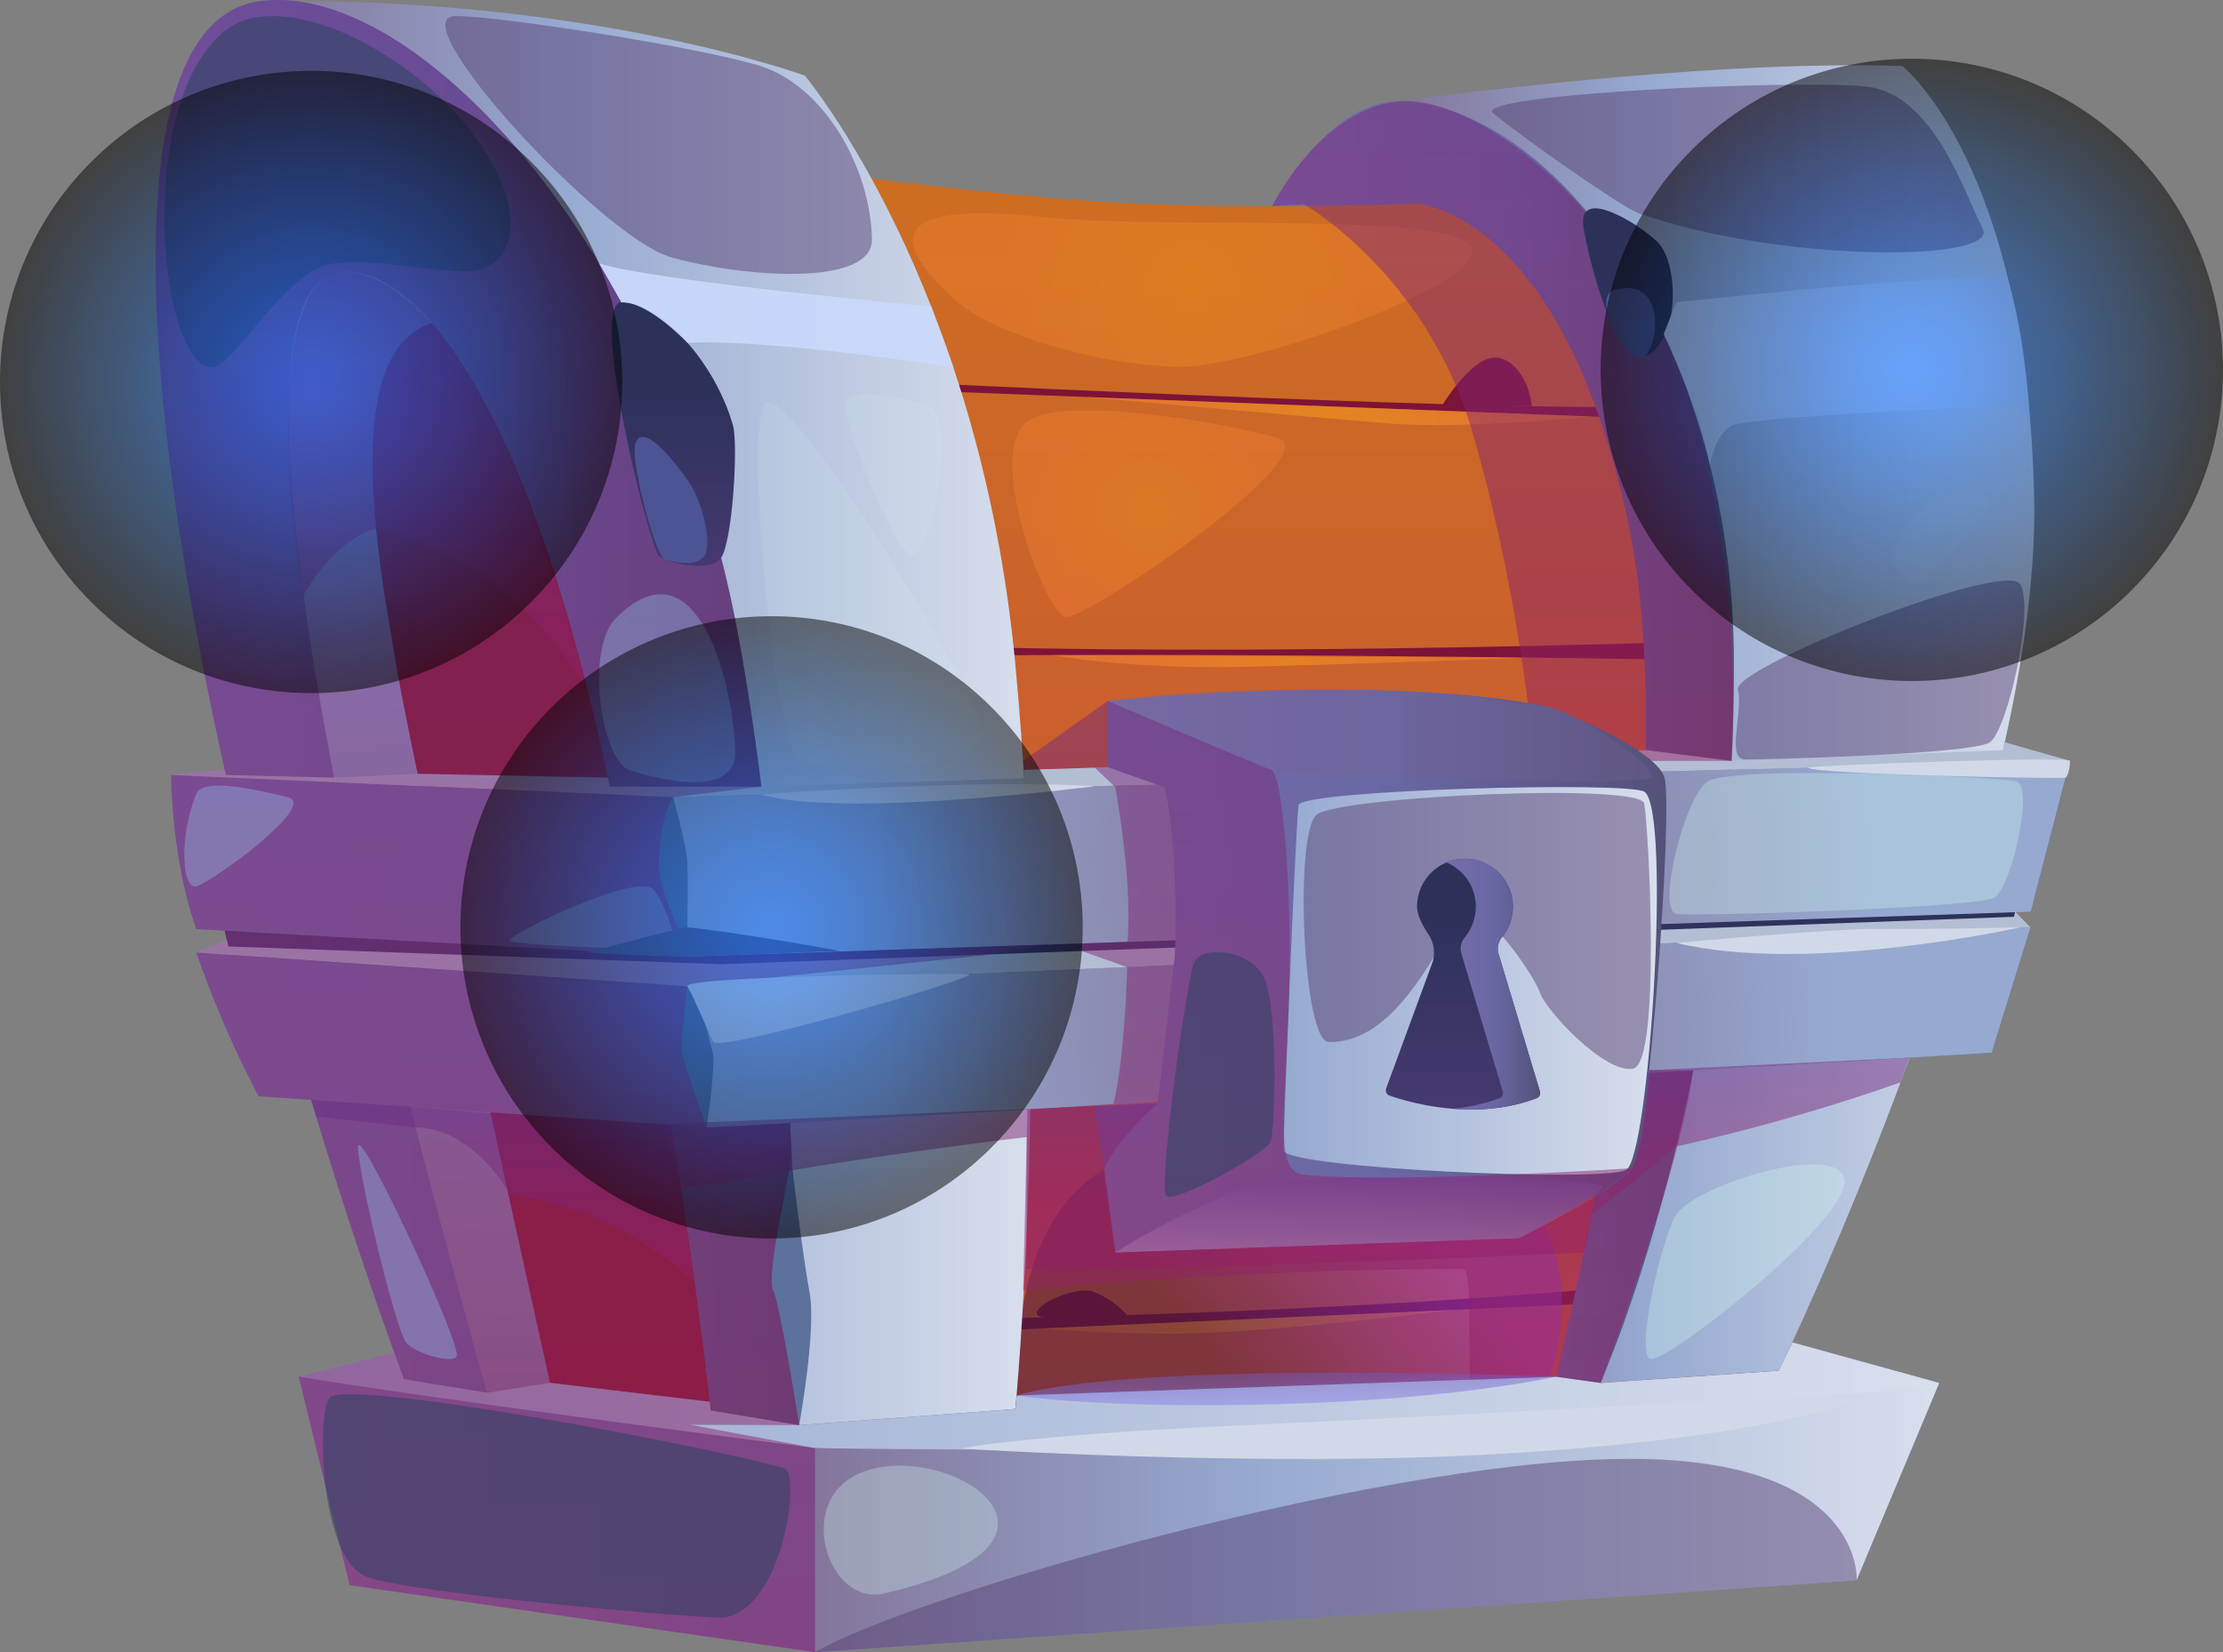 <svg xmlns="http://www.w3.org/2000/svg" xmlns:xlink="http://www.w3.org/1999/xlink" viewBox="0 0 848.35 630.55"><rect x="0" y="0" width="848.35" height="630.55" fill="#808080" stroke="none"/><defs><style>.cls-1{isolation:isolate;}.cls-2{fill:#8c1927;}.cls-3{fill:url(#_7_2);}.cls-4{fill:#7c1338;}.cls-5,.cls-6,.cls-7{opacity:0.46;}.cls-5{fill:url(#_24_2);}.cls-6{fill:url(#_24_2-2);}.cls-7{fill:url(#_24_2-3);}.cls-44,.cls-8,.cls-9{opacity:0.3;}.cls-30,.cls-8,.cls-9{mix-blend-mode:screen;}.cls-8{fill:url(#_24_2-4);}.cls-9{fill:url(#_24_2-5);}.cls-10,.cls-29,.cls-31,.cls-42,.cls-50,.cls-51,.cls-52{opacity:0.5;}.cls-10,.cls-29,.cls-42,.cls-43,.cls-44,.cls-45,.cls-49{mix-blend-mode:soft-light;}.cls-10{fill:url(#_140);}.cls-11{fill:url(#_27);}.cls-12{fill:url(#_27-2);}.cls-13{fill:url(#_313);}.cls-14{fill:url(#_42);}.cls-15{fill:url(#_42-2);}.cls-16{fill:url(#_209);}.cls-17{fill:url(#_42-3);}.cls-18{fill:url(#_42-4);}.cls-19{fill:url(#_200);}.cls-20{fill:url(#_200-2);}.cls-21{fill:#b3bed4;}.cls-22{fill:url(#_42-5);}.cls-23{fill:url(#_169);}.cls-24{fill:url(#_27-3);}.cls-25{fill:#d1d9e8;}.cls-26,.cls-36,.cls-37,.cls-38,.cls-39,.cls-46,.cls-48{opacity:0.49;}.cls-26,.cls-31,.cls-36,.cls-37,.cls-38,.cls-39,.cls-46,.cls-48{mix-blend-mode:multiply;}.cls-26{fill:url(#_367);}.cls-27{fill:url(#_42-6);}.cls-28{fill:url(#_169-2);}.cls-29{fill:#594275;}.cls-30{fill:#776191;opacity:0.31;}.cls-31{fill:url(#_20);}.cls-32{fill:url(#_209-2);}.cls-33{fill:url(#_42-7);}.cls-34{fill:url(#_209-3);}.cls-35{fill:#4c5496;}.cls-36{fill:url(#_367-2);}.cls-37{fill:url(#_367-3);}.cls-38{fill:url(#_367-4);}.cls-39{fill:url(#_367-5);}.cls-40{fill:#5c719c;}.cls-41{fill:url(#_209-4);}.cls-42{fill:#25425c;}.cls-43{fill:#9ce5ff;opacity:0.29;}.cls-44,.cls-45{fill:#d2fff1;}.cls-45{opacity:0.1;}.cls-46{fill:url(#_1240);}.cls-47{fill:#545887;}.cls-48{fill:url(#_367-6);}.cls-49{fill:#cadafc;opacity:0.9;}.cls-50,.cls-51,.cls-52{mix-blend-mode:color-dodge;}.cls-50{fill:url(#_302);}.cls-51{fill:url(#_302-2);}.cls-52{fill:url(#_302-3);}</style><linearGradient id="_7_2" x1="422.71" y1="61.33" x2="422.71" y2="593.27" gradientUnits="userSpaceOnUse"><stop offset="0.02" stop-color="#cd6d22"/><stop offset="0.95" stop-color="#c74d3e"/></linearGradient><radialGradient id="_24_2" cx="510.73" cy="156.87" r="68.48" gradientUnits="userSpaceOnUse"><stop offset="0.02" stop-color="#ffa41a"/><stop offset="1" stop-color="#ff8836"/></radialGradient><radialGradient id="_24_2-2" cx="491.7" cy="252.31" r="63.91" xlink:href="#_24_2"/><radialGradient id="_24_2-3" cx="475.97" cy="504.46" r="54.96" xlink:href="#_24_2"/><radialGradient id="_24_2-4" cx="455.1" cy="110.73" r="78.23" xlink:href="#_24_2"/><radialGradient id="_24_2-5" cx="438.36" cy="196.06" r="46.17" xlink:href="#_24_2"/><linearGradient id="_140" x1="463.96" y1="520.65" x2="544.43" y2="459.38" gradientUnits="userSpaceOnUse"><stop offset="0" stop-color="#36193b"/><stop offset="1" stop-color="#8e37e2"/></linearGradient><linearGradient id="_27" x1="98.68" y1="274.23" x2="393.56" y2="274.23" gradientUnits="userSpaceOnUse"><stop offset="0" stop-color="#84759b"/><stop offset="0.39" stop-color="#96a9d0"/><stop offset="1" stop-color="#d8dfed"/></linearGradient><linearGradient id="_27-2" x1="533.02" y1="276.35" x2="776.3" y2="276.35" xlink:href="#_27"/><linearGradient id="_313" x1="168.76" y1="557.82" x2="152.3" y2="261.57" gradientUnits="userSpaceOnUse"><stop offset="0" stop-color="#84759b"/><stop offset="1" stop-color="#96a9d0"/></linearGradient><linearGradient id="_42" x1="59.39" y1="274.02" x2="305.05" y2="274.02" gradientUnits="userSpaceOnUse"><stop offset="0" stop-color="#786dab"/><stop offset="0.53" stop-color="#6867a3"/><stop offset="1" stop-color="#54517a"/></linearGradient><linearGradient id="_42-2" x1="485.47" y1="283.27" x2="661.7" y2="283.27" xlink:href="#_42"/><linearGradient id="_209" x1="84.97" y1="358.88" x2="770.99" y2="358.88" gradientUnits="userSpaceOnUse"><stop offset="0" stop-color="#453970"/><stop offset="1" stop-color="#2c3159"/></linearGradient><linearGradient id="_42-3" x1="65.3" y1="327.75" x2="789.96" y2="327.75" xlink:href="#_42"/><linearGradient id="_42-4" x1="74.91" y1="392.12" x2="774.91" y2="392.12" xlink:href="#_42"/><radialGradient id="_200" cx="523.39" cy="327.74" r="190.33" gradientUnits="userSpaceOnUse"><stop offset="0" stop-color="#d8dfed"/><stop offset="0.15" stop-color="#84759b"/><stop offset="1" stop-color="#96a9d0"/></radialGradient><radialGradient id="_200-2" cx="518.62" cy="392.11" r="183.23" xlink:href="#_200"/><linearGradient id="_42-5" x1="114" y1="571.43" x2="740.13" y2="571.43" xlink:href="#_42"/><linearGradient id="_169" x1="114" y1="533.56" x2="740.13" y2="533.56" gradientUnits="userSpaceOnUse"><stop offset="0" stop-color="#96a9d0"/><stop offset="1" stop-color="#d8dfed"/></linearGradient><linearGradient id="_27-3" x1="311.02" y1="579.17" x2="740.13" y2="579.17" xlink:href="#_27"/><linearGradient id="_367" x1="573.48" y1="281.69" x2="573.48" y2="-75.15" gradientUnits="userSpaceOnUse"><stop offset="0" stop-color="#941f63"/><stop offset="1" stop-color="#662d87"/></linearGradient><linearGradient id="_42-6" x1="417.77" y1="370.66" x2="635.91" y2="370.66" xlink:href="#_42"/><linearGradient id="_169-2" x1="489.81" y1="374.37" x2="632.31" y2="374.37" xlink:href="#_169"/><linearGradient id="_20" x1="518.53" y1="449.96" x2="518.53" y2="491.22" gradientUnits="userSpaceOnUse"><stop offset="0" stop-color="#705ab6"/><stop offset="1" stop-color="#fff"/></linearGradient><linearGradient id="_209-2" x1="558.29" y1="420.2" x2="558.29" y2="346.02" xlink:href="#_209"/><linearGradient id="_42-7" x1="552" y1="375.59" x2="587.75" y2="375.59" xlink:href="#_42"/><linearGradient id="_209-3" x1="621.26" y1="214.47" x2="621.26" y2="146.58" xlink:href="#_209"/><linearGradient id="_367-2" x1="518.32" y1="518.8" x2="518.32" y2="150.05" xlink:href="#_367"/><linearGradient id="_367-3" x1="230.13" y1="630.55" x2="230.13" y2="0" xlink:href="#_367"/><linearGradient id="_367-4" x1="191.91" y1="489.04" x2="191.91" y2="419.81" xlink:href="#_367"/><linearGradient id="_367-5" x1="167.06" y1="263.15" x2="167.06" y2="103.6" xlink:href="#_367"/><linearGradient id="_209-4" x1="256.98" y1="214.47" x2="256.98" y2="146.58" xlink:href="#_209"/><linearGradient id="_1240" x1="490.91" y1="536.3" x2="490.91" y2="523.89" gradientUnits="userSpaceOnUse"><stop offset="0" stop-color="#8980eb"/><stop offset="1" stop-color="#705ab8"/></linearGradient><linearGradient id="_367-6" x1="490.11" y1="460.07" x2="490.11" y2="393.87" xlink:href="#_367"/><radialGradient id="_302" cx="729.6" cy="141.17" r="118.75" gradientTransform="translate(313.52 -474.55) rotate(45)" gradientUnits="userSpaceOnUse"><stop offset="0" stop-color="#056dff"/><stop offset="0.09" stop-color="#0567f1"/><stop offset="0.26" stop-color="#0458ce"/><stop offset="0.49" stop-color="#033f93"/><stop offset="0.77" stop-color="#011d44"/><stop offset="1"/></radialGradient><radialGradient id="_302-2" cx="294.44" cy="353.93" r="118.75" gradientTransform="translate(336.5 -104.54) rotate(45)" xlink:href="#_302"/><radialGradient id="_302-3" cx="118.75" cy="145.78" r="118.75" gradientTransform="translate(137.87 -41.27) rotate(45)" xlink:href="#_302"/></defs><title>silver_chest</title><g class="cls-1"><g id="Layer_2" data-name="Layer 2"><g id="chests"><path class="cls-2" d="M166.12,539.8S64.85,197.13,85,115.74,151.71-10.9,236.75,127.63c99.12,161.47,70.41,425.2,70.41,425.2Z"/><path class="cls-3" d="M649.15,539.11l-342,13.72s11.89-173.41-25.6-311.19S176.4,49.9,151.71,40.76c0,0,161.85,28.35,260.61,35.67s225.85-4.58,266.09-12.81C678.41,63.62,727.78,317.83,649.15,539.11Z"/><path class="cls-4" d="M322.48,144.78S568,157.12,625.6,155.06l4.81,4.8L311,147.52Z"/><path class="cls-4" d="M320.42,244.9c121.39,6.86,325.75,0,325.75,0l-7.54,6.86s-235.23-4.11-343.58,0Z"/><path class="cls-4" d="M366.6,503.45s151.93-1.92,272.72-14.4c2-.21-3.41,7.2-3.41,7.2S353.34,508.93,355.4,508.93,366.6,503.45,366.6,503.45Z"/><path class="cls-5" d="M414,151.5s86.06,7.68,115.55,10.08,77.83-2.6,77.83-2.6Z"/><path class="cls-6" d="M401.34,250l180.71,1S519,253.48,474.72,254.5,401.34,250,401.34,250Z"/><path class="cls-7" d="M398.37,507l155.2-7s-75,9.67-111.31,9S398.37,507,398.37,507Z"/><path class="cls-8" d="M363.85,113.92C379.09,128,419.63,139.06,448.44,140S570.92,107,561.06,93.8s-114-5.94-163.37-11S334.14,86.48,363.85,113.92Z"/><path class="cls-9" d="M390.37,162.23c-12.9,14.69,8.69,72.39,16.46,73.3S508.33,172.89,487.3,167,401.34,149.74,390.37,162.23Z"/><path class="cls-4" d="M584.45,155c0-6.15-5.55-19.16-14.57-18.49S550.16,155,550.16,155Z"/><path class="cls-4" d="M398.37,502.81c-10.33-1.53,11.48-13.08,19.4-9.65a36.14,36.14,0,0,1,12.37,8.74A98.84,98.84,0,0,1,398.37,502.81Z"/><path class="cls-10" d="M387.54,537.74C385.44,395.09,492,443,552,447.13s43.85,75.39,35.75,86.43S387.76,552.12,387.54,537.74Z"/><path class="cls-11" d="M307.16,28.88S224-1.67,98.68.53c0,0,108.81,35.52,153.62,160S305,548,305,548l82.5-10.3s13.53-140.86,0-283.92C373.85,108.43,307.16,28.88,307.16,28.88Z"/><path class="cls-12" d="M533,38.75S649.15,22.48,726,25.22c0,0,47.54,37.49,50.29,164.59s-97.39,333.3-97.39,333.3l-68,4.68s53.34-133.32,43.8-281.29C642.75,61.79,533,38.75,533,38.75Z"/><path class="cls-13" d="M179.15,122.15c-53.5-6.18-35.67,87.09-27.44,134.41s63.78,296.27,63.78,296.27H183.27S130.45,355.32,110.57,249,100.28,102.94,124.28,92.66,179.15,122.15,179.15,122.15Z"/><path class="cls-14" d="M263.4,543.77l7.79-5.46-.34-3.33c-1.16-10.77-5.38-47.35-14.77-105.63q-3.93-24.45-9.15-53.93c-.64-3.7-1.33-7.47-2-11.3q-4-22.32-8.84-47.21c-.91-4.65-1.81-9.22-2.73-13.7-.22-1-.43-2-.63-3l-.73-3.44C202.7,159.26,162,103.63,131.83,103.63c-28.81,0-27,73.21-5.52,186.77.4,2.1.81,4.24,1.24,6.39.11.59.22,1.18.34,1.77,3.66,18.57,8.16,39,13,59.76l2.34,9.94c4.35,18.27,8.92,36.65,13.39,54.18,13.74,53.92,26.57,99.73,29.21,109.1l.5,1.75,23.49,5-53.33-5.48c-.79-2.12-1.57-4.26-2.35-6.4l-.24-.63c-12.52-34.17-24.36-69.9-35.17-106-5.4-18.07-10.56-36.23-15.4-54.3q-1.25-4.71-2.48-9.43c-5.24-20-10.08-39.84-14.47-59.36-.08-.31-.15-.63-.22-.93l-.44-2C51.53,140.47,45.51,8.39,98.67.53c59.74-8.82,155.46,94.18,182.89,241.11,3.49,18.68,6.46,38.46,9,58.59l.39,3.13c2.46,20,4.49,40.28,6.16,60.23q.5,5.7.92,11.33c1.46,18.47,2.59,36.51,3.5,53.53a1,1,0,0,1,0,.18c3,56.43,3.45,101.76,3.5,115.28,0,2.7,0,4.13,0,4.13Z"/><path class="cls-15" d="M533,38.75c-26.6,0-47.55,39.94-47.55,39.94s40.2-.23,55.29-.91c0,0,54.28,2.53,80,118.89,26.52,119.78-27,328.72-27,328.72l17,2.4S661.7,415.42,661.7,253.05C661.7,129.69,592,38.75,533,38.75Z"/><polygon class="cls-16" points="84.97 351.85 88.14 365.6 262.94 380.95 767.56 356 770.99 336.8 253.9 349.46 84.97 351.85"/><path class="cls-17" d="M790,290.4,776.3,342.88,297.1,363.59l-5.39.23-29.35,1.28-17.45-1-104-5.8-40-2.24-26-1.45c-9.61-27.2-9.61-58.84-9.61-58.84l21.1.93,41.49,1.84,105.45,4.65,23.48,1,34.12-.89Z"/><path class="cls-18" d="M774.91,353.93,760,401.81,301.52,428.45l-31.85,1.85-13.59-.95-99.44-6.91-37.89-2.63-20.08-1.4a401.18,401.18,0,0,1-23.76-54.86l28.44,2,39.9,2.75,103.68,7.16,15.4,1.06L298,374.92Z"/><polygon class="cls-19" points="256.83 304.25 262.36 365.09 774.98 347.95 789.96 290.39 256.83 304.25"/><path class="cls-20" d="M269.67,430.3l-7.34-53.82,512.58-22.55-14.86,47.88S274.16,430.61,269.67,430.3Z"/><polygon class="cls-21" points="74.91 363.55 86.59 358.88 87.13 361.21 275.16 368 768.65 349.9 769 347.95 774.91 353.93 262.33 376.48 74.91 363.55"/><polygon class="cls-22" points="740.13 527.79 708.58 603.12 311.02 630.55 133.43 604.95 114 525.39 150.34 516.26 153.92 525.78 154.16 526.41 185.85 531.54 209.93 527.79 270.85 534.98 271.19 538.31 304.99 543.91 305.03 543.91 387.55 537.74 388 532.6 593.82 525.39 610.86 527.79 678.86 523.1 683.95 512.31 740.13 527.79"/><path class="cls-23" d="M740.13,527.79s-57.16,20.47-180.6,25S311,552.67,311,552.67c-154.51-19.86-197-27.28-197-27.28l36.34-9.13,3.82,10.15,31,5a5.45,5.45,0,0,0,1.71,0l23.07-3.64L270.84,535l.35,3.33,33.8,5.6,82.55-6.17.46-5.14,205.82-7.21,17,2.4,68-4.68L684,512.3Z"/><path class="cls-24" d="M311,552.67v77.88l397.56-27.43,31.55-75.33s-83.66,13.55-201.62,21.56C452.26,555.22,311,552.67,311,552.67Z"/><polygon class="cls-21" points="789.96 290.4 290.94 303.36 256.82 304.25 233.34 303.21 127.89 298.56 86.4 296.72 65.3 295.79 85.74 293.81 86.18 295.79 127.55 296.79 159.37 295.31 231.98 296.79 232.71 300.23 290.55 300.23 390.88 297.02 390.69 293.81 628.1 286.28 660.81 290.4 764.35 286.28 765.04 283.28 789.96 290.4"/><path class="cls-25" d="M366.6,552.83s23.77-5,104.24-8.68,244.1-12.67,244.1-12.67S687,548,573.58,554.82C482.22,560.28,366.6,552.83,366.6,552.83Z"/><path class="cls-26" d="M485.47,78.69S503.09,42.52,533,38.75,623,81.19,644.74,151.5s16.07,138.9,16.07,138.9H628l-43.56-9.77s-5.07-56.05-22.67-116.15-64.21-86.56-64.21-86.56Z"/><path class="cls-27" d="M422.71,292.8V267.53s102.87-11,168.32,2.19c0,0,40.74,15.41,44.17,27.07s-6.31,143.41-12.34,149c-10.93,10.22-43.21,26.75-43.21,26.75l-154,5.48L417.77,422l24-.8s3.8-32,6.54-56.06l.31-7.72s.69-36.34-4.11-56.92Z"/><path class="cls-28" d="M495.53,307.31c-1.44,15.35-5.72,124.82-5.72,131.67s121.82,12.33,130.74,7.53,17.27-136.74,7.08-144.3C622.15,298.14,496.08,301.42,495.53,307.31Z"/><path class="cls-29" d="M507,397.66c-9.8-.23-13.14-79.63-4.57-86.69s123.46-12.3,125.05-4.32,6.62,99.42-4.35,101.24-33.19-22.4-35.34-28.8S569.44,348.82,561.06,348,537.59,398.41,507,397.66Z"/><path class="cls-30" d="M422.71,267.53s9.84,8.82,62.35,26.23c7.43,2.47,145,6.4,145.34,3,.71-6.4-31.95-26-39.37-27.07C523.39,260,457.1,262.65,422.71,267.53Z"/><path class="cls-31" d="M471.11,454.88a282.05,282.05,0,0,0-45.51,23.19l154-5.48s32.26-16.13,31.8-19.9S494.21,445.77,471.11,454.88Z"/><path class="cls-32" d="M530.27,418.14c7.26,2.52,32.49,10,56.12,1a2.15,2.15,0,0,0,1.27-2.62l-15.88-52.83a7,7,0,0,1,1.46-6.09A18.29,18.29,0,1,0,540.77,346c0,3.34,2.26,7.46,4.31,10.5a12.86,12.86,0,0,1,1.76,10.31L529,415.37A2.14,2.14,0,0,0,530.27,418.14Z"/><path class="cls-33" d="M586.39,419.14c-11,4.18-22.36,4.8-32.09,4a67.56,67.56,0,0,0,17.93-4,2.14,2.14,0,0,0,1.26-2.62l-15.87-52.84a6.93,6.93,0,0,1,1.46-6.07A18.3,18.3,0,0,0,552,329.16a18.3,18.3,0,0,1,21.25,28.45,6.91,6.91,0,0,0-1.47,6.07l15.88,52.84A2.15,2.15,0,0,1,586.39,419.14Z"/><path class="cls-34" d="M604.34,86.94c2.62,15.57,11.43,46.66,20.35,48.46,4.75,1,6.1-.74,8.74-4.3,7.29-9.82,6.29-32.08-1.25-39.13S601.63,70.83,604.34,86.94Z"/><path class="cls-35" d="M616,110.73c-8.58,2.5,3,25,9.83,25.76S637.46,104.49,616,110.73Z"/><path class="cls-36" d="M610.86,527.79s30.51-81.34,35.31-119.36H629.38s-2.41,28.5-6.52,37.41c0,0-91.94,6-125.29,2.49-10.5-1.12-7.72-18.16-5.87-61.45s-2-91.57-6.64-93.12-62.35-26.23-62.35-26.23l-32.25,22.86.22,3.42,27.09-.85,7.83,7.44s6.72,35.54,4.67,59.08l-17.38.58V363l17.25,6.14s-.64,33.27-5.23,52.19l-32.82,2.16-1.63,69.09s77.44-8.28,167.83-8.28c3.53,0,2,27,2.77,42.29l32.76-1.15Z"/><path class="cls-37" d="M311,552.67v77.88L133.43,605,114,525.39l36.34-9.13,3.58,9.52c-12.52-34.17-24.36-69.9-35.17-106l-20.08-1.4a401.18,401.18,0,0,1-23.76-54.86l11.68-4.67c-.83-3.14,0-.5-.84-3.64l-10.84-.61c-9.61-27.2-9.61-58.84-9.61-58.84l20.44-2C51.53,140.47,45.51,8.39,98.67.53c59.74-8.82,155.46,94.18,182.89,241.11,3.49,18.68,6.46,38.46,9,58.59l-33.73,4,5.54,60.85,138.51-4.64-25.81,4.21L262.33,376.48l7.34,53.82,31.86-1.67L305,543.91l-41.59-.14Z"/><path class="cls-38" d="M158.65,430.3c22.27.23,36.27,25.83,36.27,25.83s33.79,1.38,70.14,32.91l-9-59.69-68-4.43-31.42-2.48-37.89-2.63,1.94,6.4Z"/><path class="cls-39" d="M131.83,103.63C110,102.26,104.22,155,115.71,227.41c0,0,9.94-19.54,27.09-25.71,0,0,29.31,5.1,53.87,27.43,15,13.61,27.52,34,27.52,34s-20.38-76.79-42-114.51S141.75,104.25,131.83,103.63Z"/><path class="cls-40" d="M256.82,304.25c-4.06,5.8-6.81,24.09-4.52,32.55s9.82,25.67,9.82,25.67.65-24.53.21-32.76S256.82,304.25,256.82,304.25Z"/><path class="cls-40" d="M262.33,376.48c6.43,8.1,8.26,20.9,9.63,25s-2.29,28.81-2.29,28.81-9.6-26.39-9.6-30.34S262.33,376.48,262.33,376.48Z"/><path class="cls-40" d="M302,442.61c-3.48,18.78-9.42,44.94-6.9,49.92S305,543.91,305,543.91s6.63-36.61,3.95-50.65S302,442.61,302,442.61Z"/><path class="cls-41" d="M237.15,115.37c-12.65.35,10.89,94.1,14.32,96.84s18.43,6.18,23.23,1.37,7.13-44.11,5-51.35C272.27,136.52,250.75,115,237.15,115.37Z"/><path class="cls-35" d="M262.52,183.37c-13.86-19.41-20.79-20.57-20.28-10s8.26,39,11.44,40.09,13.2,3.42,15.53-2.14S267.72,190.65,262.52,183.37Z"/><path class="cls-42" d="M455.74,367.16c-2.84,6.41-13.86,85.93-10.66,89.2s37.25-15.9,39.54-20.22,3.12-52.46-2.36-63.27S458.46,361,455.74,367.16Z"/><path class="cls-43" d="M249.44,339.54c5.14,6.19,10,22.88,7.39,22.93s-61.57-1.4-62.25-3.59S243.56,332.47,249.44,339.54Z"/><path class="cls-42" d="M299.39,560.42c-30.4-8.87-168.71-34.7-173.74-26.86s-3.23,61.55,14.18,68.19,132.18,16.4,136.7,15.59C299.39,613.22,305.47,562.2,299.39,560.42Z"/><path class="cls-42" d="M85,12.42C50.38,42.06,61.49,144.78,82.32,140c6.68-1.53,27.79-36.92,44.25-39.33s36.57,2.94,51.66,2.94,26.53-17.78,4-50.09S107.38-6.78,85,12.42Z"/><path class="cls-25" d="M639.75,359.88C690.16,372.05,771,353.93,771,353.93s-35,.8-53.15.57S639.75,359.88,639.75,359.88Z"/><path class="cls-25" d="M290.94,303.36c31.77,9,126.83-3.29,126.83-3.29s-23.54-1.76-69.36,0S290.94,303.36,290.94,303.36Z"/><path class="cls-29" d="M569.88,43.28c12.92,10.47,49,35.85,55.73,38.19,53.48,18.73,137.84,18.73,131,5.7S738.07,35.73,712,33,560.7,35.85,569.88,43.28Z"/><path class="cls-44" d="M639.75,463.51c-5.58,8.39-16,53.79-9.77,55.17s74.59-52.11,73.91-67.89S647.52,451.85,639.75,463.51Z"/><path class="cls-45" d="M730.53,196.06c-12.15,13.51-8.22,25.53,0,25.53s30.17-28.65,28.8-30.79S739.71,185.86,730.53,196.06Z"/><path class="cls-29" d="M173.66,6.13c-21.44.36,56.09,84.47,82.3,92s77.14,11.73,76.8-6.86c-.49-27-18.13-58.85-43.5-66.37S188.28,5.89,173.66,6.13Z"/><path class="cls-45" d="M290.94,155c-6.07,19.73,5.59,131.48,14.11,135.36s70.23,4,70.23-9.78S296.45,137.18,290.94,155Z"/><path class="cls-45" d="M322.48,155c0,7.78,18.94,56.94,25.93,56.94s17.25-53.54,5.95-56.94S322.43,146.45,322.48,155Z"/><path class="cls-46" d="M388,532.6c45.35-13.61,205.82-7.21,205.82-7.21s-37.34,8.69-106,10.52S388,532.6,388,532.6Z"/><path class="cls-29" d="M311,630.55c38.2-21.95,211.48-72,306.12-73.73s91.44,46.3,91.44,46.3Z"/><path class="cls-47" d="M224.19,363.41c1.63-.29,36.3-9.65,38.12-9.48,14.91,1.38,49.73,7.36,57.88,8.93.78.15-55.69,2.24-57.83,2.24C248.41,365.09,222.92,363.64,224.19,363.41Z"/><path class="cls-25" d="M788.29,296.79c-.9.6-97.74-1.35-98.22-3.8-.16-.82,99.89-4.47,99.89-2.59C790,293.14,789.1,296.25,788.29,296.79Z"/><path class="cls-25" d="M262.33,376.48c2.73,4.47,8.83,19.6,9.94,21.18,2.87,4.13,104.56-25.57,97.29-25.9S260,372.63,262.33,376.48Z"/><path class="cls-48" d="M725.25,413.12a757.14,757.14,0,0,1-85.5,24.42s-10.19,8.89-32.4,26a94.39,94.39,0,0,1-2.9,14.56s-169.27,7.55-212.71,6.18l.11-50.3s-40.67,4.66-89.42,12.62c0,0-27.64,5.65-42.77,6.58l-2.11-10.54-6.08-13.56,190.34-7.9S427,434,421.46,445.84l4.14,32.23,154-5.48s38-18.52,43.21-26.75,6.52-37.41,6.52-37.41l99.37-4.77Z"/><path class="cls-29" d="M771,223c-5.44-9.56-110,31.83-107.8,40.23s-4.72,26.61,2.87,26.63,86.68-1.93,93.33-6.59S776.48,232.66,771,223Z"/><path class="cls-44" d="M652,298.1c-8.93,4.84-20,49.62-12.25,50.68s114.78-2.38,121.3-6.15,15.58-43,8.22-44.53S663.32,292,652,298.1Z"/><path class="cls-43" d="M74.91,303c-6.69,16.43-5.49,36.51,0,35.28s46.73-31.11,35-34S77.49,296.6,74.91,303Z"/><path class="cls-44" d="M325.91,563.34c-22,11.85-9.44,49.62,11.43,44.81C425.6,587.8,357.32,546.42,325.91,563.34Z"/><path class="cls-43" d="M136.63,438.07c.51,12.09,14.46,69.18,18.28,74.24,3.36,4.44,19.36,8.73,19.44,4.85C174.5,509.39,136.16,427,136.63,438.07Z"/><path class="cls-43" d="M235.38,235.54c-12.64,12.3-5.48,54.74,4.57,58.23s40,11.25,40.56-6.12S268.76,203.09,235.38,235.54Z"/><path class="cls-49" d="M766.56,107.59c-1.7-5.85-126.81,7.77-126.81,7.77l-4.86,12.11s13.82,28.68,17.69,50.08c0,0,1.83-12.56,8.9-15.32,7.59-3,98.23-7.51,106.08-7.19s7.35,11.69,7.35,11.69S774.28,134.12,766.56,107.59Z"/><path class="cls-49" d="M228.62,100.49C248,107.11,355.38,117,355.38,117c1.16,3,8.45,23.21,8.45,23.21s-69.75-11-101.5-9.39c0,0-15.19-16-25.18-15.4Z"/><circle class="cls-50" cx="729.6" cy="141.17" r="118.75" transform="translate(113.87 557.25) rotate(-45)"/><circle class="cls-51" cx="294.44" cy="353.93" r="118.75" transform="translate(-164.02 311.86) rotate(-45)"/><circle class="cls-52" cx="118.75" cy="145.78" r="118.75" transform="translate(-68.3 126.67) rotate(-45)"/></g></g></g></svg>